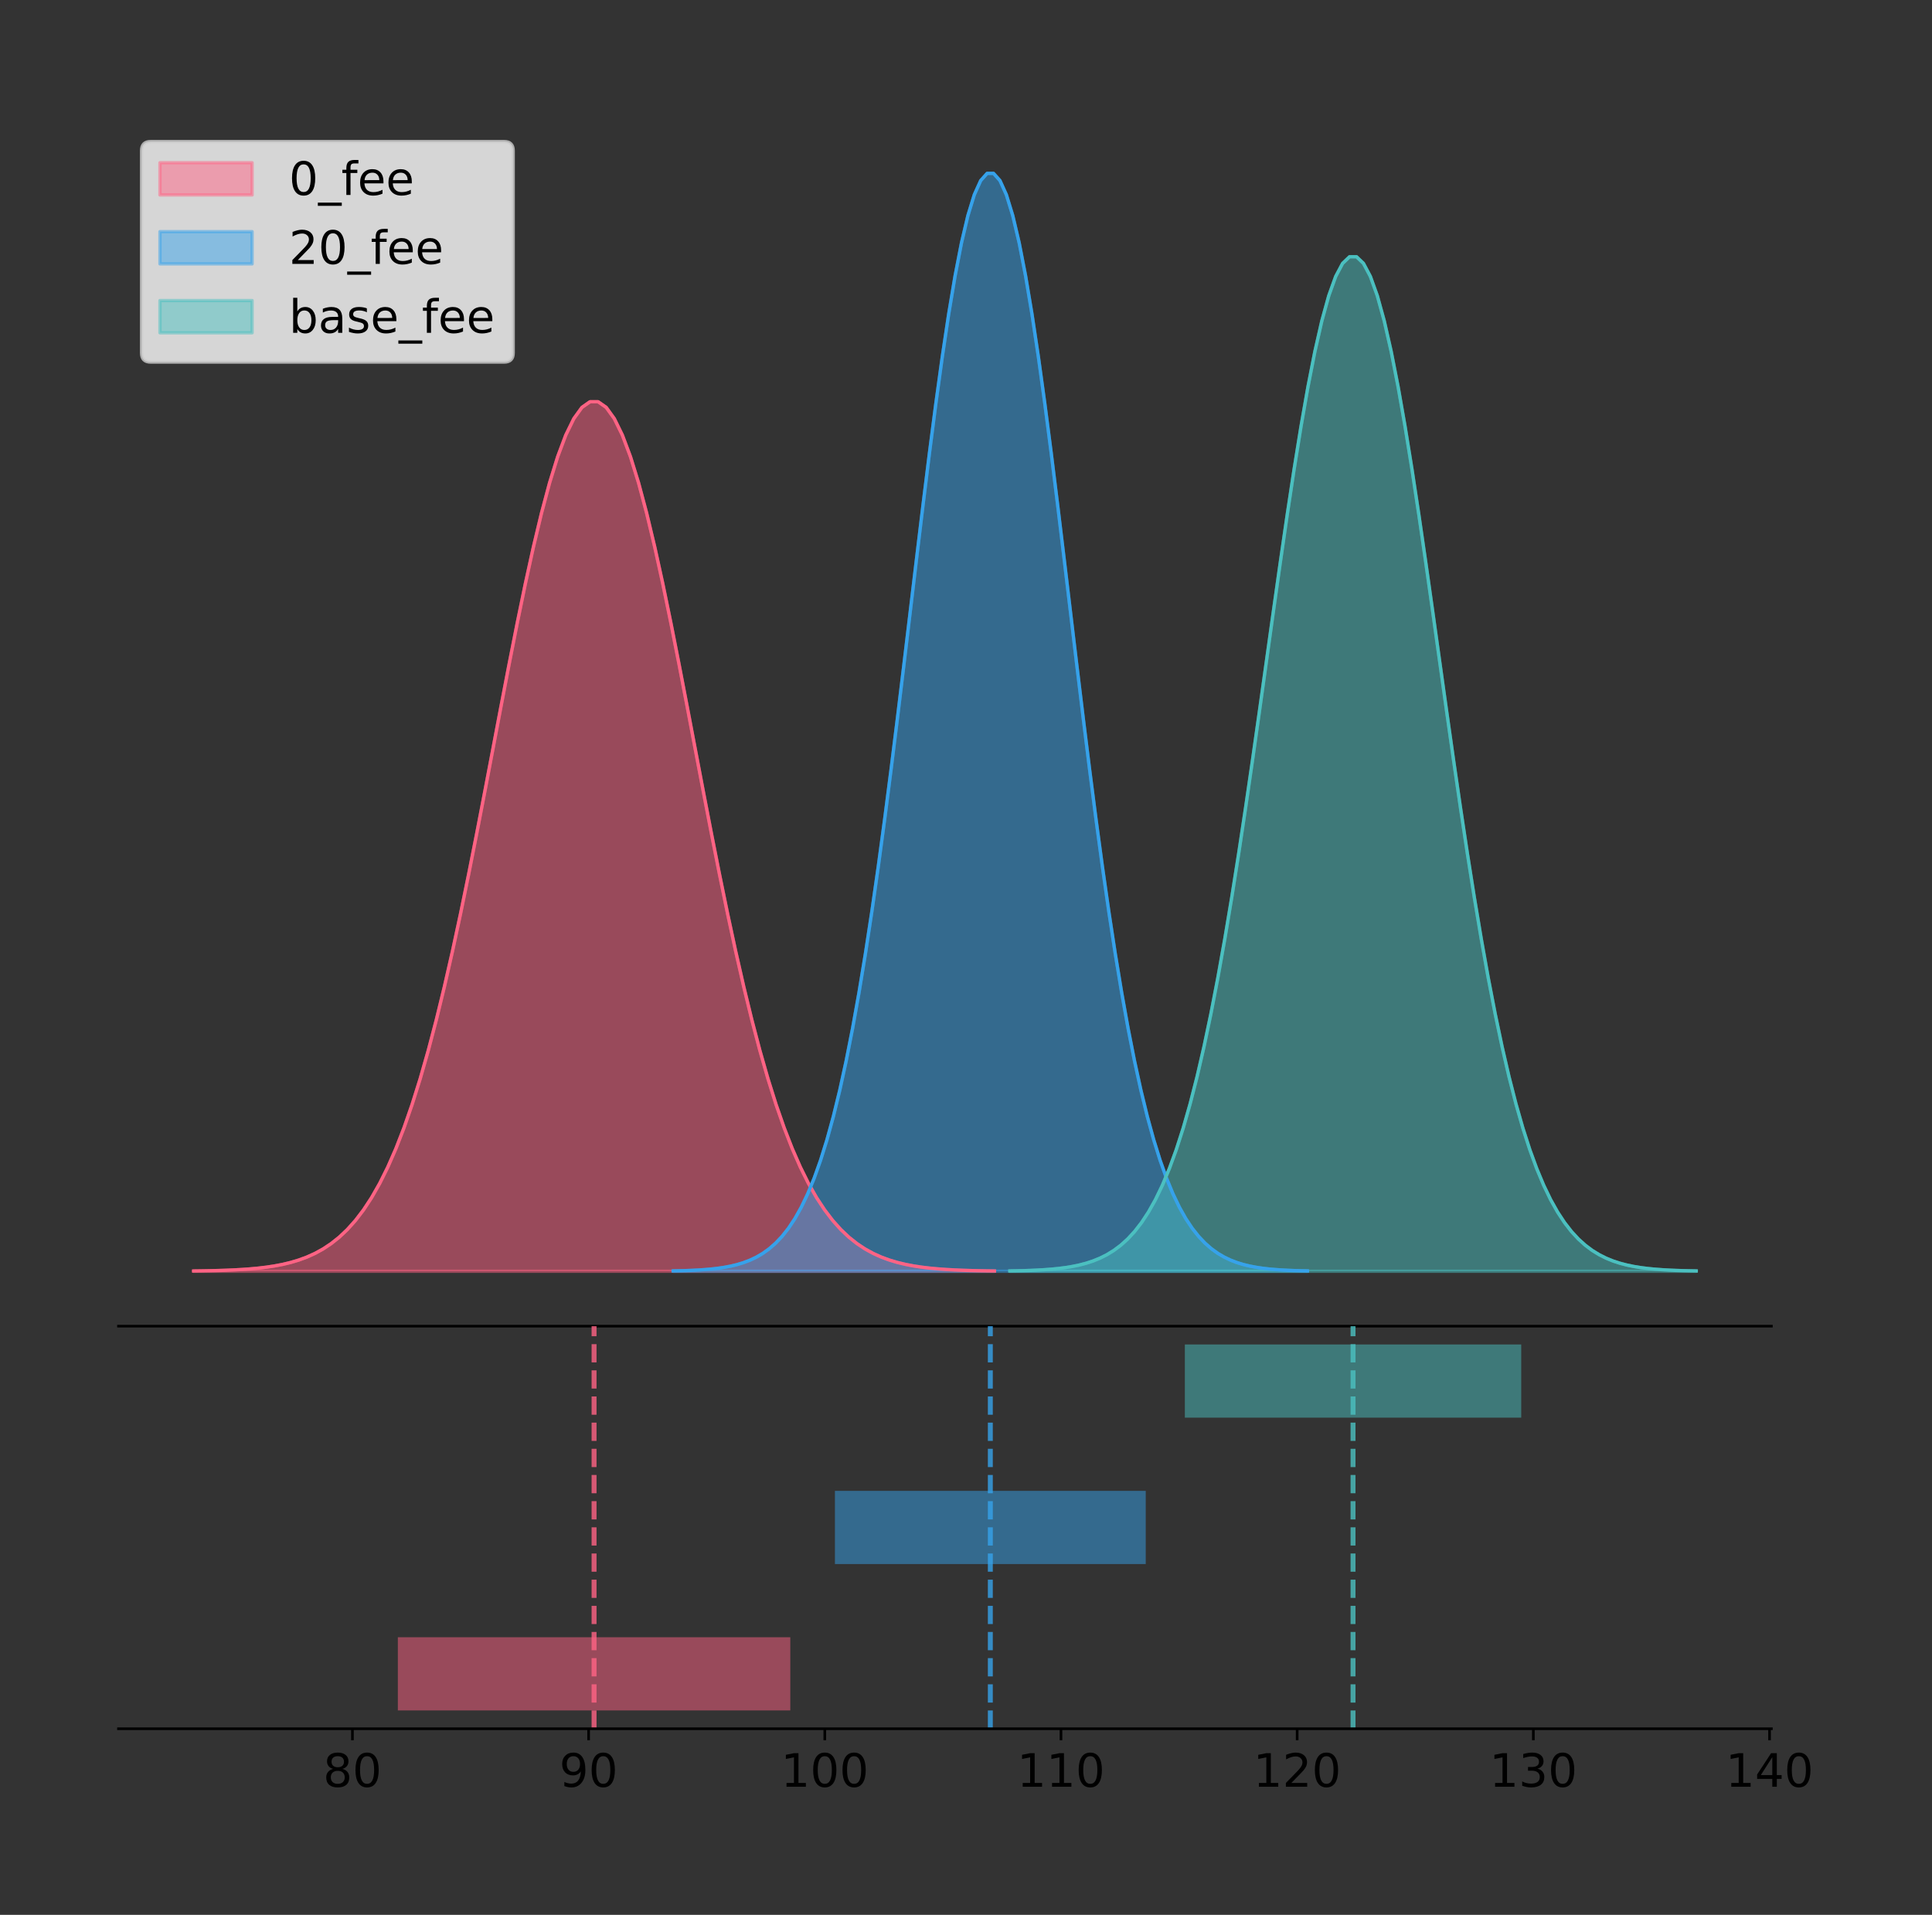 <?xml version="1.0" encoding="utf-8" standalone="no"?>
<!DOCTYPE svg PUBLIC "-//W3C//DTD SVG 1.1//EN"
  "http://www.w3.org/Graphics/SVG/1.1/DTD/svg11.dtd">
<!-- Created with matplotlib (https://matplotlib.org/) -->
<svg height="581.789pt" version="1.1" viewBox="0 0 586.999 581.789" width="586.999pt" xmlns="http://www.w3.org/2000/svg" xmlns:xlink="http://www.w3.org/1999/xlink">
 <rect x="0" y="0" width="586.999" height="581.789" fill="#333333" stroke="none"/>
 <defs>
  <style type="text/css">
*{stroke-linecap:butt;stroke-linejoin:round;}
  </style>
 </defs>
 <g id="figure_1">
  <g id="patch_1">
   <path d="M 0 581.789 
L 586.999 581.789 
L 586.999 0 
L 0 0 
z
" style="fill:none;"/>
  </g>
  <g id="axes_1">
   <g id="patch_2">
    <path d="M 36 402.93 
L 538.2 402.93 
L 538.2 36 
L 36 36 
z
" style="fill:none;"/>
   </g>
   <g id="PolyCollection_1">
    <defs>
     <path d="M 58.827 -195.538 
L 58.827 -195.627 
L 61.285 -195.66 
L 63.743 -195.705 
L 66.201 -195.765 
L 68.659 -195.845 
L 71.117 -195.95 
L 73.575 -196.086 
L 76.033 -196.264 
L 78.491 -196.493 
L 80.949 -196.787 
L 83.407 -197.159 
L 85.865 -197.63 
L 88.323 -198.219 
L 90.78 -198.952 
L 93.238 -199.856 
L 95.696 -200.965 
L 98.154 -202.314 
L 100.612 -203.943 
L 103.07 -205.897 
L 105.528 -208.221 
L 107.986 -210.966 
L 110.444 -214.182 
L 112.902 -217.922 
L 115.36 -222.238 
L 117.818 -227.179 
L 120.276 -232.79 
L 122.734 -239.11 
L 125.192 -246.171 
L 127.65 -253.994 
L 130.108 -262.585 
L 132.565 -271.939 
L 135.023 -282.031 
L 137.481 -292.819 
L 139.939 -304.24 
L 142.397 -316.212 
L 144.855 -328.63 
L 147.313 -341.371 
L 149.771 -354.291 
L 152.229 -367.231 
L 154.687 -380.017 
L 157.145 -392.466 
L 159.603 -404.386 
L 162.061 -415.586 
L 164.519 -425.878 
L 166.977 -435.082 
L 169.435 -443.032 
L 171.893 -449.581 
L 174.35 -454.607 
L 176.808 -458.013 
L 179.266 -459.732 
L 181.724 -459.732 
L 184.182 -458.013 
L 186.64 -454.607 
L 189.098 -449.581 
L 191.556 -443.032 
L 194.014 -435.082 
L 196.472 -425.878 
L 198.93 -415.586 
L 201.388 -404.386 
L 203.846 -392.466 
L 206.304 -380.017 
L 208.762 -367.231 
L 211.22 -354.291 
L 213.677 -341.371 
L 216.135 -328.63 
L 218.593 -316.212 
L 221.051 -304.24 
L 223.509 -292.819 
L 225.967 -282.031 
L 228.425 -271.939 
L 230.883 -262.585 
L 233.341 -253.994 
L 235.799 -246.171 
L 238.257 -239.11 
L 240.715 -232.79 
L 243.173 -227.179 
L 245.631 -222.238 
L 248.089 -217.922 
L 250.547 -214.182 
L 253.005 -210.966 
L 255.462 -208.221 
L 257.92 -205.897 
L 260.378 -203.943 
L 262.836 -202.314 
L 265.294 -200.965 
L 267.752 -199.856 
L 270.21 -198.952 
L 272.668 -198.219 
L 275.126 -197.63 
L 277.584 -197.159 
L 280.042 -196.787 
L 282.5 -196.493 
L 284.958 -196.264 
L 287.416 -196.086 
L 289.874 -195.95 
L 292.332 -195.845 
L 294.789 -195.765 
L 297.247 -195.705 
L 299.705 -195.66 
L 302.163 -195.627 
L 302.163 -195.538 
L 302.163 -195.538 
L 299.705 -195.538 
L 297.247 -195.538 
L 294.789 -195.538 
L 292.332 -195.538 
L 289.874 -195.538 
L 287.416 -195.538 
L 284.958 -195.538 
L 282.5 -195.538 
L 280.042 -195.538 
L 277.584 -195.538 
L 275.126 -195.538 
L 272.668 -195.538 
L 270.21 -195.538 
L 267.752 -195.538 
L 265.294 -195.538 
L 262.836 -195.538 
L 260.378 -195.538 
L 257.92 -195.538 
L 255.462 -195.538 
L 253.005 -195.538 
L 250.547 -195.538 
L 248.089 -195.538 
L 245.631 -195.538 
L 243.173 -195.538 
L 240.715 -195.538 
L 238.257 -195.538 
L 235.799 -195.538 
L 233.341 -195.538 
L 230.883 -195.538 
L 228.425 -195.538 
L 225.967 -195.538 
L 223.509 -195.538 
L 221.051 -195.538 
L 218.593 -195.538 
L 216.135 -195.538 
L 213.677 -195.538 
L 211.22 -195.538 
L 208.762 -195.538 
L 206.304 -195.538 
L 203.846 -195.538 
L 201.388 -195.538 
L 198.93 -195.538 
L 196.472 -195.538 
L 194.014 -195.538 
L 191.556 -195.538 
L 189.098 -195.538 
L 186.64 -195.538 
L 184.182 -195.538 
L 181.724 -195.538 
L 179.266 -195.538 
L 176.808 -195.538 
L 174.35 -195.538 
L 171.893 -195.538 
L 169.435 -195.538 
L 166.977 -195.538 
L 164.519 -195.538 
L 162.061 -195.538 
L 159.603 -195.538 
L 157.145 -195.538 
L 154.687 -195.538 
L 152.229 -195.538 
L 149.771 -195.538 
L 147.313 -195.538 
L 144.855 -195.538 
L 142.397 -195.538 
L 139.939 -195.538 
L 137.481 -195.538 
L 135.023 -195.538 
L 132.565 -195.538 
L 130.108 -195.538 
L 127.65 -195.538 
L 125.192 -195.538 
L 122.734 -195.538 
L 120.276 -195.538 
L 117.818 -195.538 
L 115.36 -195.538 
L 112.902 -195.538 
L 110.444 -195.538 
L 107.986 -195.538 
L 105.528 -195.538 
L 103.07 -195.538 
L 100.612 -195.538 
L 98.154 -195.538 
L 95.696 -195.538 
L 93.238 -195.538 
L 90.78 -195.538 
L 88.323 -195.538 
L 85.865 -195.538 
L 83.407 -195.538 
L 80.949 -195.538 
L 78.491 -195.538 
L 76.033 -195.538 
L 73.575 -195.538 
L 71.117 -195.538 
L 68.659 -195.538 
L 66.201 -195.538 
L 63.743 -195.538 
L 61.285 -195.538 
L 58.827 -195.538 
z
" id="m9031caa613" style="stroke:#ff6384;stroke-opacity:0.5;"/>
    </defs>
    <g clip-path="url(#p74dfdcc083)">
     <use style="fill:#ff6384;fill-opacity:0.5;stroke:#ff6384;stroke-opacity:0.5;" x="0" xlink:href="#m9031caa613" y="581.789"/>
    </g>
   </g>
   <g id="PolyCollection_2">
    <defs>
     <path d="M 204.529 -195.538 
L 204.529 -195.65 
L 206.476 -195.692 
L 208.422 -195.749 
L 210.369 -195.825 
L 212.316 -195.925 
L 214.262 -196.058 
L 216.209 -196.23 
L 218.156 -196.455 
L 220.103 -196.744 
L 222.049 -197.115 
L 223.996 -197.585 
L 225.943 -198.179 
L 227.89 -198.923 
L 229.836 -199.848 
L 231.783 -200.99 
L 233.73 -202.39 
L 235.676 -204.093 
L 237.623 -206.151 
L 239.57 -208.617 
L 241.517 -211.552 
L 243.463 -215.017 
L 245.41 -219.078 
L 247.357 -223.801 
L 249.303 -229.25 
L 251.25 -235.488 
L 253.197 -242.572 
L 255.144 -250.552 
L 257.09 -259.468 
L 259.037 -269.344 
L 260.984 -280.192 
L 262.931 -292.002 
L 264.877 -304.744 
L 266.824 -318.365 
L 268.771 -332.786 
L 270.717 -347.901 
L 272.664 -363.58 
L 274.611 -379.667 
L 276.558 -395.98 
L 278.504 -412.318 
L 280.451 -428.462 
L 282.398 -444.18 
L 284.344 -459.23 
L 286.291 -473.372 
L 288.238 -486.366 
L 290.185 -497.987 
L 292.131 -508.025 
L 294.078 -516.294 
L 296.025 -522.64 
L 297.972 -526.94 
L 299.918 -529.111 
L 301.865 -529.111 
L 303.812 -526.94 
L 305.758 -522.64 
L 307.705 -516.294 
L 309.652 -508.025 
L 311.599 -497.987 
L 313.545 -486.366 
L 315.492 -473.372 
L 317.439 -459.23 
L 319.386 -444.18 
L 321.332 -428.462 
L 323.279 -412.318 
L 325.226 -395.98 
L 327.172 -379.667 
L 329.119 -363.58 
L 331.066 -347.901 
L 333.013 -332.786 
L 334.959 -318.365 
L 336.906 -304.744 
L 338.853 -292.002 
L 340.799 -280.192 
L 342.746 -269.344 
L 344.693 -259.468 
L 346.64 -250.552 
L 348.586 -242.572 
L 350.533 -235.488 
L 352.48 -229.25 
L 354.427 -223.801 
L 356.373 -219.078 
L 358.32 -215.017 
L 360.267 -211.552 
L 362.213 -208.617 
L 364.16 -206.151 
L 366.107 -204.093 
L 368.054 -202.39 
L 370 -200.99 
L 371.947 -199.848 
L 373.894 -198.923 
L 375.84 -198.179 
L 377.787 -197.585 
L 379.734 -197.115 
L 381.681 -196.744 
L 383.627 -196.455 
L 385.574 -196.23 
L 387.521 -196.058 
L 389.468 -195.925 
L 391.414 -195.825 
L 393.361 -195.749 
L 395.308 -195.692 
L 397.254 -195.65 
L 397.254 -195.538 
L 397.254 -195.538 
L 395.308 -195.538 
L 393.361 -195.538 
L 391.414 -195.538 
L 389.468 -195.538 
L 387.521 -195.538 
L 385.574 -195.538 
L 383.627 -195.538 
L 381.681 -195.538 
L 379.734 -195.538 
L 377.787 -195.538 
L 375.84 -195.538 
L 373.894 -195.538 
L 371.947 -195.538 
L 370 -195.538 
L 368.054 -195.538 
L 366.107 -195.538 
L 364.16 -195.538 
L 362.213 -195.538 
L 360.267 -195.538 
L 358.32 -195.538 
L 356.373 -195.538 
L 354.427 -195.538 
L 352.48 -195.538 
L 350.533 -195.538 
L 348.586 -195.538 
L 346.64 -195.538 
L 344.693 -195.538 
L 342.746 -195.538 
L 340.799 -195.538 
L 338.853 -195.538 
L 336.906 -195.538 
L 334.959 -195.538 
L 333.013 -195.538 
L 331.066 -195.538 
L 329.119 -195.538 
L 327.172 -195.538 
L 325.226 -195.538 
L 323.279 -195.538 
L 321.332 -195.538 
L 319.386 -195.538 
L 317.439 -195.538 
L 315.492 -195.538 
L 313.545 -195.538 
L 311.599 -195.538 
L 309.652 -195.538 
L 307.705 -195.538 
L 305.758 -195.538 
L 303.812 -195.538 
L 301.865 -195.538 
L 299.918 -195.538 
L 297.972 -195.538 
L 296.025 -195.538 
L 294.078 -195.538 
L 292.131 -195.538 
L 290.185 -195.538 
L 288.238 -195.538 
L 286.291 -195.538 
L 284.344 -195.538 
L 282.398 -195.538 
L 280.451 -195.538 
L 278.504 -195.538 
L 276.558 -195.538 
L 274.611 -195.538 
L 272.664 -195.538 
L 270.717 -195.538 
L 268.771 -195.538 
L 266.824 -195.538 
L 264.877 -195.538 
L 262.931 -195.538 
L 260.984 -195.538 
L 259.037 -195.538 
L 257.09 -195.538 
L 255.144 -195.538 
L 253.197 -195.538 
L 251.25 -195.538 
L 249.303 -195.538 
L 247.357 -195.538 
L 245.41 -195.538 
L 243.463 -195.538 
L 241.517 -195.538 
L 239.57 -195.538 
L 237.623 -195.538 
L 235.676 -195.538 
L 233.73 -195.538 
L 231.783 -195.538 
L 229.836 -195.538 
L 227.89 -195.538 
L 225.943 -195.538 
L 223.996 -195.538 
L 222.049 -195.538 
L 220.103 -195.538 
L 218.156 -195.538 
L 216.209 -195.538 
L 214.262 -195.538 
L 212.316 -195.538 
L 210.369 -195.538 
L 208.422 -195.538 
L 206.476 -195.538 
L 204.529 -195.538 
z
" id="md12210e4aa" style="stroke:#36a2eb;stroke-opacity:0.5;"/>
    </defs>
    <g clip-path="url(#p74dfdcc083)">
     <use style="fill:#36a2eb;fill-opacity:0.5;stroke:#36a2eb;stroke-opacity:0.5;" x="0" xlink:href="#md12210e4aa" y="581.789"/>
    </g>
   </g>
   <g id="PolyCollection_3">
    <defs>
     <path d="M 306.81 -195.538 
L 306.81 -195.642 
L 308.917 -195.681 
L 311.024 -195.733 
L 313.131 -195.803 
L 315.237 -195.896 
L 317.344 -196.018 
L 319.451 -196.178 
L 321.557 -196.385 
L 323.664 -196.653 
L 325.771 -196.995 
L 327.877 -197.43 
L 329.984 -197.979 
L 332.091 -198.666 
L 334.197 -199.521 
L 336.304 -200.576 
L 338.411 -201.87 
L 340.517 -203.444 
L 342.624 -205.345 
L 344.731 -207.624 
L 346.838 -210.336 
L 348.944 -213.538 
L 351.051 -217.291 
L 353.158 -221.655 
L 355.264 -226.69 
L 357.371 -232.454 
L 359.478 -239.001 
L 361.584 -246.375 
L 363.691 -254.613 
L 365.798 -263.74 
L 367.904 -273.764 
L 370.011 -284.677 
L 372.118 -296.452 
L 374.225 -309.039 
L 376.331 -322.364 
L 378.438 -336.332 
L 380.545 -350.821 
L 382.651 -365.685 
L 384.758 -380.76 
L 386.865 -395.858 
L 388.971 -410.776 
L 391.078 -425.3 
L 393.185 -439.207 
L 395.291 -452.275 
L 397.398 -464.283 
L 399.505 -475.021 
L 401.611 -484.297 
L 403.718 -491.938 
L 405.825 -497.802 
L 407.932 -501.775 
L 410.038 -503.782 
L 412.145 -503.782 
L 414.252 -501.775 
L 416.358 -497.802 
L 418.465 -491.938 
L 420.572 -484.297 
L 422.678 -475.021 
L 424.785 -464.283 
L 426.892 -452.275 
L 428.998 -439.207 
L 431.105 -425.3 
L 433.212 -410.776 
L 435.319 -395.858 
L 437.425 -380.76 
L 439.532 -365.685 
L 441.639 -350.821 
L 443.745 -336.332 
L 445.852 -322.364 
L 447.959 -309.039 
L 450.065 -296.452 
L 452.172 -284.677 
L 454.279 -273.764 
L 456.385 -263.74 
L 458.492 -254.613 
L 460.599 -246.375 
L 462.705 -239.001 
L 464.812 -232.454 
L 466.919 -226.69 
L 469.026 -221.655 
L 471.132 -217.291 
L 473.239 -213.538 
L 475.346 -210.336 
L 477.452 -207.624 
L 479.559 -205.345 
L 481.666 -203.444 
L 483.772 -201.87 
L 485.879 -200.576 
L 487.986 -199.521 
L 490.092 -198.666 
L 492.199 -197.979 
L 494.306 -197.43 
L 496.413 -196.995 
L 498.519 -196.653 
L 500.626 -196.385 
L 502.733 -196.178 
L 504.839 -196.018 
L 506.946 -195.896 
L 509.053 -195.803 
L 511.159 -195.733 
L 513.266 -195.681 
L 515.373 -195.642 
L 515.373 -195.538 
L 515.373 -195.538 
L 513.266 -195.538 
L 511.159 -195.538 
L 509.053 -195.538 
L 506.946 -195.538 
L 504.839 -195.538 
L 502.733 -195.538 
L 500.626 -195.538 
L 498.519 -195.538 
L 496.413 -195.538 
L 494.306 -195.538 
L 492.199 -195.538 
L 490.092 -195.538 
L 487.986 -195.538 
L 485.879 -195.538 
L 483.772 -195.538 
L 481.666 -195.538 
L 479.559 -195.538 
L 477.452 -195.538 
L 475.346 -195.538 
L 473.239 -195.538 
L 471.132 -195.538 
L 469.026 -195.538 
L 466.919 -195.538 
L 464.812 -195.538 
L 462.705 -195.538 
L 460.599 -195.538 
L 458.492 -195.538 
L 456.385 -195.538 
L 454.279 -195.538 
L 452.172 -195.538 
L 450.065 -195.538 
L 447.959 -195.538 
L 445.852 -195.538 
L 443.745 -195.538 
L 441.639 -195.538 
L 439.532 -195.538 
L 437.425 -195.538 
L 435.319 -195.538 
L 433.212 -195.538 
L 431.105 -195.538 
L 428.998 -195.538 
L 426.892 -195.538 
L 424.785 -195.538 
L 422.678 -195.538 
L 420.572 -195.538 
L 418.465 -195.538 
L 416.358 -195.538 
L 414.252 -195.538 
L 412.145 -195.538 
L 410.038 -195.538 
L 407.932 -195.538 
L 405.825 -195.538 
L 403.718 -195.538 
L 401.611 -195.538 
L 399.505 -195.538 
L 397.398 -195.538 
L 395.291 -195.538 
L 393.185 -195.538 
L 391.078 -195.538 
L 388.971 -195.538 
L 386.865 -195.538 
L 384.758 -195.538 
L 382.651 -195.538 
L 380.545 -195.538 
L 378.438 -195.538 
L 376.331 -195.538 
L 374.225 -195.538 
L 372.118 -195.538 
L 370.011 -195.538 
L 367.904 -195.538 
L 365.798 -195.538 
L 363.691 -195.538 
L 361.584 -195.538 
L 359.478 -195.538 
L 357.371 -195.538 
L 355.264 -195.538 
L 353.158 -195.538 
L 351.051 -195.538 
L 348.944 -195.538 
L 346.838 -195.538 
L 344.731 -195.538 
L 342.624 -195.538 
L 340.517 -195.538 
L 338.411 -195.538 
L 336.304 -195.538 
L 334.197 -195.538 
L 332.091 -195.538 
L 329.984 -195.538 
L 327.877 -195.538 
L 325.771 -195.538 
L 323.664 -195.538 
L 321.557 -195.538 
L 319.451 -195.538 
L 317.344 -195.538 
L 315.237 -195.538 
L 313.131 -195.538 
L 311.024 -195.538 
L 308.917 -195.538 
L 306.81 -195.538 
z
" id="m5b094c501f" style="stroke:#4bc0c0;stroke-opacity:0.5;"/>
    </defs>
    <g clip-path="url(#p74dfdcc083)">
     <use style="fill:#4bc0c0;fill-opacity:0.5;stroke:#4bc0c0;stroke-opacity:0.5;" x="0" xlink:href="#m5b094c501f" y="581.789"/>
    </g>
   </g>
   <g id="line2d_1">
    <path clip-path="url(#p74dfdcc083)" d="M 58.827 386.163 
L 61.285 386.129 
L 63.743 386.084 
L 66.201 386.024 
L 68.659 385.945 
L 71.117 385.84 
L 73.575 385.703 
L 76.033 385.525 
L 78.491 385.296 
L 80.949 385.003 
L 83.407 384.63 
L 85.865 384.16 
L 88.323 383.571 
L 90.78 382.838 
L 93.238 381.933 
L 95.696 380.824 
L 98.154 379.475 
L 100.612 377.846 
L 103.07 375.893 
L 105.528 373.568 
L 107.986 370.824 
L 110.444 367.607 
L 112.902 363.867 
L 115.36 359.551 
L 117.818 354.61 
L 120.276 349 
L 122.734 342.679 
L 125.192 335.618 
L 127.65 327.796 
L 130.108 319.204 
L 132.565 309.85 
L 135.023 299.758 
L 137.481 288.97 
L 139.939 277.549 
L 142.397 265.578 
L 144.855 253.159 
L 147.313 240.419 
L 149.771 227.498 
L 152.229 214.558 
L 154.687 201.772 
L 157.145 189.324 
L 159.603 177.403 
L 162.061 166.203 
L 164.519 155.912 
L 166.977 146.708 
L 169.435 138.758 
L 171.893 132.208 
L 174.35 127.182 
L 176.808 123.777 
L 179.266 122.057 
L 181.724 122.057 
L 184.182 123.777 
L 186.64 127.182 
L 189.098 132.208 
L 191.556 138.758 
L 194.014 146.708 
L 196.472 155.912 
L 198.93 166.203 
L 201.388 177.403 
L 203.846 189.324 
L 206.304 201.772 
L 208.762 214.558 
L 211.22 227.498 
L 213.677 240.419 
L 216.135 253.159 
L 218.593 265.578 
L 221.051 277.549 
L 223.509 288.97 
L 225.967 299.758 
L 228.425 309.85 
L 230.883 319.204 
L 233.341 327.796 
L 235.799 335.618 
L 238.257 342.679 
L 240.715 349 
L 243.173 354.61 
L 245.631 359.551 
L 248.089 363.867 
L 250.547 367.607 
L 253.005 370.824 
L 255.462 373.568 
L 257.92 375.893 
L 260.378 377.846 
L 262.836 379.475 
L 265.294 380.824 
L 267.752 381.933 
L 270.21 382.838 
L 272.668 383.571 
L 275.126 384.16 
L 277.584 384.63 
L 280.042 385.003 
L 282.5 385.296 
L 284.958 385.525 
L 287.416 385.703 
L 289.874 385.84 
L 292.332 385.945 
L 294.789 386.024 
L 297.247 386.084 
L 299.705 386.129 
L 302.163 386.163 
" style="fill:none;stroke:#ff6384;stroke-linecap:square;"/>
   </g>
   <g id="line2d_2">
    <path clip-path="url(#p74dfdcc083)" d="M 204.529 386.139 
L 206.476 386.097 
L 208.422 386.04 
L 210.369 385.965 
L 212.316 385.864 
L 214.262 385.732 
L 216.209 385.559 
L 218.156 385.334 
L 220.103 385.045 
L 222.049 384.675 
L 223.996 384.204 
L 225.943 383.61 
L 227.89 382.867 
L 229.836 381.941 
L 231.783 380.799 
L 233.73 379.399 
L 235.676 377.696 
L 237.623 375.639 
L 239.57 373.172 
L 241.517 370.238 
L 243.463 366.772 
L 245.41 362.711 
L 247.357 357.989 
L 249.303 352.539 
L 251.25 346.301 
L 253.197 339.217 
L 255.144 331.237 
L 257.09 322.322 
L 259.037 312.445 
L 260.984 301.597 
L 262.931 289.787 
L 264.877 277.045 
L 266.824 263.424 
L 268.771 249.004 
L 270.717 233.888 
L 272.664 218.209 
L 274.611 202.123 
L 276.558 185.809 
L 278.504 169.471 
L 280.451 153.327 
L 282.398 137.61 
L 284.344 122.559 
L 286.291 108.418 
L 288.238 95.423 
L 290.185 83.803 
L 292.131 73.765 
L 294.078 65.495 
L 296.025 59.15 
L 297.972 54.85 
L 299.918 52.679 
L 301.865 52.679 
L 303.812 54.85 
L 305.758 59.15 
L 307.705 65.495 
L 309.652 73.765 
L 311.599 83.803 
L 313.545 95.423 
L 315.492 108.418 
L 317.439 122.559 
L 319.386 137.61 
L 321.332 153.327 
L 323.279 169.471 
L 325.226 185.809 
L 327.172 202.123 
L 329.119 218.209 
L 331.066 233.888 
L 333.013 249.004 
L 334.959 263.424 
L 336.906 277.045 
L 338.853 289.787 
L 340.799 301.597 
L 342.746 312.445 
L 344.693 322.322 
L 346.64 331.237 
L 348.586 339.217 
L 350.533 346.301 
L 352.48 352.539 
L 354.427 357.989 
L 356.373 362.711 
L 358.32 366.772 
L 360.267 370.238 
L 362.213 373.172 
L 364.16 375.639 
L 366.107 377.696 
L 368.054 379.399 
L 370 380.799 
L 371.947 381.941 
L 373.894 382.867 
L 375.84 383.61 
L 377.787 384.204 
L 379.734 384.675 
L 381.681 385.045 
L 383.627 385.334 
L 385.574 385.559 
L 387.521 385.732 
L 389.468 385.864 
L 391.414 385.965 
L 393.361 386.04 
L 395.308 386.097 
L 397.254 386.139 
" style="fill:none;stroke:#36a2eb;stroke-linecap:square;"/>
   </g>
   <g id="line2d_3">
    <path clip-path="url(#p74dfdcc083)" d="M 306.81 386.148 
L 308.917 386.109 
L 311.024 386.056 
L 313.131 385.986 
L 315.237 385.894 
L 317.344 385.771 
L 319.451 385.611 
L 321.557 385.404 
L 323.664 385.137 
L 325.771 384.794 
L 327.877 384.36 
L 329.984 383.811 
L 332.091 383.124 
L 334.197 382.269 
L 336.304 381.213 
L 338.411 379.92 
L 340.517 378.346 
L 342.624 376.445 
L 344.731 374.165 
L 346.838 371.454 
L 348.944 368.252 
L 351.051 364.499 
L 353.158 360.135 
L 355.264 355.099 
L 357.371 349.335 
L 359.478 342.789 
L 361.584 335.414 
L 363.691 327.176 
L 365.798 318.049 
L 367.904 308.025 
L 370.011 297.112 
L 372.118 285.337 
L 374.225 272.751 
L 376.331 259.425 
L 378.438 245.458 
L 380.545 230.969 
L 382.651 216.104 
L 384.758 201.029 
L 386.865 185.932 
L 388.971 171.014 
L 391.078 156.49 
L 393.185 142.582 
L 395.291 129.514 
L 397.398 117.507 
L 399.505 106.768 
L 401.611 97.493 
L 403.718 89.851 
L 405.825 83.987 
L 407.932 80.014 
L 410.038 78.008 
L 412.145 78.008 
L 414.252 80.014 
L 416.358 83.987 
L 418.465 89.851 
L 420.572 97.493 
L 422.678 106.768 
L 424.785 117.507 
L 426.892 129.514 
L 428.998 142.582 
L 431.105 156.49 
L 433.212 171.014 
L 435.319 185.932 
L 437.425 201.029 
L 439.532 216.104 
L 441.639 230.969 
L 443.745 245.458 
L 445.852 259.425 
L 447.959 272.751 
L 450.065 285.337 
L 452.172 297.112 
L 454.279 308.025 
L 456.385 318.049 
L 458.492 327.176 
L 460.599 335.414 
L 462.705 342.789 
L 464.812 349.335 
L 466.919 355.099 
L 469.026 360.135 
L 471.132 364.499 
L 473.239 368.252 
L 475.346 371.454 
L 477.452 374.165 
L 479.559 376.445 
L 481.666 378.346 
L 483.772 379.92 
L 485.879 381.213 
L 487.986 382.269 
L 490.092 383.124 
L 492.199 383.811 
L 494.306 384.36 
L 496.413 384.794 
L 498.519 385.137 
L 500.626 385.404 
L 502.733 385.611 
L 504.839 385.771 
L 506.946 385.894 
L 509.053 385.986 
L 511.159 386.056 
L 513.266 386.109 
L 515.373 386.148 
" style="fill:none;stroke:#4bc0c0;stroke-linecap:square;"/>
   </g>
   <g id="patch_3">
    <path d="M 36 402.93 
L 538.2 402.93 
" style="fill:none;stroke:#000000;stroke-linecap:square;stroke-linejoin:miter;stroke-width:0.8;"/>
   </g>
   <g id="legend_1">
    <g id="patch_4">
     <path d="M 45.8 110.016 
L 153.132 110.016 
Q 155.932 110.016 155.932 107.216 
L 155.932 45.8 
Q 155.932 43 153.132 43 
L 45.8 43 
Q 43 43 43 45.8 
L 43 107.216 
Q 43 110.016 45.8 110.016 
z
" style="fill:#ffffff;opacity:0.8;stroke:#cccccc;stroke-linejoin:miter;"/>
    </g>
    <g id="patch_5">
     <path d="M 48.6 59.238 
L 76.6 59.238 
L 76.6 49.438 
L 48.6 49.438 
z
" style="fill:#ff6384;opacity:0.5;stroke:#ff6384;stroke-linejoin:miter;"/>
    </g>
    <g id="text_1">
     <!-- 0_fee -->
     <defs>
      <path d="M 31.781 66.406 
Q 24.172 66.406 20.328 58.906 
Q 16.5 51.422 16.5 36.375 
Q 16.5 21.391 20.328 13.891 
Q 24.172 6.391 31.781 6.391 
Q 39.453 6.391 43.281 13.891 
Q 47.125 21.391 47.125 36.375 
Q 47.125 51.422 43.281 58.906 
Q 39.453 66.406 31.781 66.406 
z
M 31.781 74.219 
Q 44.047 74.219 50.516 64.516 
Q 56.984 54.828 56.984 36.375 
Q 56.984 17.969 50.516 8.266 
Q 44.047 -1.422 31.781 -1.422 
Q 19.531 -1.422 13.062 8.266 
Q 6.594 17.969 6.594 36.375 
Q 6.594 54.828 13.062 64.516 
Q 19.531 74.219 31.781 74.219 
z
" id="DejaVuSans-48"/>
      <path d="M 50.984 -16.609 
L 50.984 -23.578 
L -0.984 -23.578 
L -0.984 -16.609 
z
" id="DejaVuSans-95"/>
      <path d="M 37.109 75.984 
L 37.109 68.5 
L 28.516 68.5 
Q 23.688 68.5 21.797 66.547 
Q 19.922 64.594 19.922 59.516 
L 19.922 54.688 
L 34.719 54.688 
L 34.719 47.703 
L 19.922 47.703 
L 19.922 0 
L 10.891 0 
L 10.891 47.703 
L 2.297 47.703 
L 2.297 54.688 
L 10.891 54.688 
L 10.891 58.5 
Q 10.891 67.625 15.141 71.797 
Q 19.391 75.984 28.609 75.984 
z
" id="DejaVuSans-102"/>
      <path d="M 56.203 29.594 
L 56.203 25.203 
L 14.891 25.203 
Q 15.484 15.922 20.484 11.062 
Q 25.484 6.203 34.422 6.203 
Q 39.594 6.203 44.453 7.469 
Q 49.312 8.734 54.109 11.281 
L 54.109 2.781 
Q 49.266 0.734 44.188 -0.344 
Q 39.109 -1.422 33.891 -1.422 
Q 20.797 -1.422 13.156 6.188 
Q 5.516 13.812 5.516 26.812 
Q 5.516 40.234 12.766 48.109 
Q 20.016 56 32.328 56 
Q 43.359 56 49.781 48.891 
Q 56.203 41.797 56.203 29.594 
z
M 47.219 32.234 
Q 47.125 39.594 43.094 43.984 
Q 39.062 48.391 32.422 48.391 
Q 24.906 48.391 20.391 44.141 
Q 15.875 39.891 15.188 32.172 
z
" id="DejaVuSans-101"/>
     </defs>
     <g transform="translate(87.8 59.238)scale(0.14 -0.14)">
      <use xlink:href="#DejaVuSans-48"/>
      <use x="63.623" xlink:href="#DejaVuSans-95"/>
      <use x="113.623" xlink:href="#DejaVuSans-102"/>
      <use x="148.828" xlink:href="#DejaVuSans-101"/>
      <use x="210.352" xlink:href="#DejaVuSans-101"/>
     </g>
    </g>
    <g id="patch_6">
     <path d="M 48.6 80.177 
L 76.6 80.177 
L 76.6 70.377 
L 48.6 70.377 
z
" style="fill:#36a2eb;opacity:0.5;stroke:#36a2eb;stroke-linejoin:miter;"/>
    </g>
    <g id="text_2">
     <!-- 20_fee -->
     <defs>
      <path d="M 19.188 8.297 
L 53.609 8.297 
L 53.609 0 
L 7.328 0 
L 7.328 8.297 
Q 12.938 14.109 22.625 23.891 
Q 32.328 33.688 34.812 36.531 
Q 39.547 41.844 41.422 45.531 
Q 43.312 49.219 43.312 52.781 
Q 43.312 58.594 39.234 62.25 
Q 35.156 65.922 28.609 65.922 
Q 23.969 65.922 18.812 64.312 
Q 13.672 62.703 7.812 59.422 
L 7.812 69.391 
Q 13.766 71.781 18.938 73 
Q 24.125 74.219 28.422 74.219 
Q 39.75 74.219 46.484 68.547 
Q 53.219 62.891 53.219 53.422 
Q 53.219 48.922 51.531 44.891 
Q 49.859 40.875 45.406 35.406 
Q 44.188 33.984 37.641 27.219 
Q 31.109 20.453 19.188 8.297 
z
" id="DejaVuSans-50"/>
     </defs>
     <g transform="translate(87.8 80.177)scale(0.14 -0.14)">
      <use xlink:href="#DejaVuSans-50"/>
      <use x="63.623" xlink:href="#DejaVuSans-48"/>
      <use x="127.246" xlink:href="#DejaVuSans-95"/>
      <use x="177.246" xlink:href="#DejaVuSans-102"/>
      <use x="212.451" xlink:href="#DejaVuSans-101"/>
      <use x="273.975" xlink:href="#DejaVuSans-101"/>
     </g>
    </g>
    <g id="patch_7">
     <path d="M 48.6 101.115 
L 76.6 101.115 
L 76.6 91.315 
L 48.6 91.315 
z
" style="fill:#4bc0c0;opacity:0.5;stroke:#4bc0c0;stroke-linejoin:miter;"/>
    </g>
    <g id="text_3">
     <!-- base_fee -->
     <defs>
      <path d="M 48.688 27.297 
Q 48.688 37.203 44.609 42.844 
Q 40.531 48.484 33.406 48.484 
Q 26.266 48.484 22.188 42.844 
Q 18.109 37.203 18.109 27.297 
Q 18.109 17.391 22.188 11.75 
Q 26.266 6.109 33.406 6.109 
Q 40.531 6.109 44.609 11.75 
Q 48.688 17.391 48.688 27.297 
z
M 18.109 46.391 
Q 20.953 51.266 25.266 53.625 
Q 29.594 56 35.594 56 
Q 45.562 56 51.781 48.094 
Q 58.016 40.188 58.016 27.297 
Q 58.016 14.406 51.781 6.484 
Q 45.562 -1.422 35.594 -1.422 
Q 29.594 -1.422 25.266 0.953 
Q 20.953 3.328 18.109 8.203 
L 18.109 0 
L 9.078 0 
L 9.078 75.984 
L 18.109 75.984 
z
" id="DejaVuSans-98"/>
      <path d="M 34.281 27.484 
Q 23.391 27.484 19.188 25 
Q 14.984 22.516 14.984 16.5 
Q 14.984 11.719 18.141 8.906 
Q 21.297 6.109 26.703 6.109 
Q 34.188 6.109 38.703 11.406 
Q 43.219 16.703 43.219 25.484 
L 43.219 27.484 
z
M 52.203 31.203 
L 52.203 0 
L 43.219 0 
L 43.219 8.297 
Q 40.141 3.328 35.547 0.953 
Q 30.953 -1.422 24.312 -1.422 
Q 15.922 -1.422 10.953 3.297 
Q 6 8.016 6 15.922 
Q 6 25.141 12.172 29.828 
Q 18.359 34.516 30.609 34.516 
L 43.219 34.516 
L 43.219 35.406 
Q 43.219 41.609 39.141 45 
Q 35.062 48.391 27.688 48.391 
Q 23 48.391 18.547 47.266 
Q 14.109 46.141 10.016 43.891 
L 10.016 52.203 
Q 14.938 54.109 19.578 55.047 
Q 24.219 56 28.609 56 
Q 40.484 56 46.344 49.844 
Q 52.203 43.703 52.203 31.203 
z
" id="DejaVuSans-97"/>
      <path d="M 44.281 53.078 
L 44.281 44.578 
Q 40.484 46.531 36.375 47.5 
Q 32.281 48.484 27.875 48.484 
Q 21.188 48.484 17.844 46.438 
Q 14.5 44.391 14.5 40.281 
Q 14.5 37.156 16.891 35.375 
Q 19.281 33.594 26.516 31.984 
L 29.594 31.297 
Q 39.156 29.25 43.188 25.516 
Q 47.219 21.781 47.219 15.094 
Q 47.219 7.469 41.188 3.016 
Q 35.156 -1.422 24.609 -1.422 
Q 20.219 -1.422 15.453 -0.562 
Q 10.688 0.297 5.422 2 
L 5.422 11.281 
Q 10.406 8.688 15.234 7.391 
Q 20.062 6.109 24.812 6.109 
Q 31.156 6.109 34.562 8.281 
Q 37.984 10.453 37.984 14.406 
Q 37.984 18.062 35.516 20.016 
Q 33.062 21.969 24.703 23.781 
L 21.578 24.516 
Q 13.234 26.266 9.516 29.906 
Q 5.812 33.547 5.812 39.891 
Q 5.812 47.609 11.281 51.797 
Q 16.75 56 26.812 56 
Q 31.781 56 36.172 55.266 
Q 40.578 54.547 44.281 53.078 
z
" id="DejaVuSans-115"/>
     </defs>
     <g transform="translate(87.8 101.115)scale(0.14 -0.14)">
      <use xlink:href="#DejaVuSans-98"/>
      <use x="63.477" xlink:href="#DejaVuSans-97"/>
      <use x="124.756" xlink:href="#DejaVuSans-115"/>
      <use x="176.855" xlink:href="#DejaVuSans-101"/>
      <use x="238.379" xlink:href="#DejaVuSans-95"/>
      <use x="288.379" xlink:href="#DejaVuSans-102"/>
      <use x="323.584" xlink:href="#DejaVuSans-101"/>
      <use x="385.107" xlink:href="#DejaVuSans-101"/>
     </g>
    </g>
   </g>
  </g>
  <g id="axes_2">
   <g id="patch_8">
    <path d="M 36 525.24 
L 538.2 525.24 
L 538.2 402.93 
L 36 402.93 
z
" style="fill:none;"/>
   </g>
   <g id="patch_9">
    <path clip-path="url(#pd8526f3524)" d="M 120.878 519.68 
L 240.113 519.68 
L 240.113 497.442 
L 120.878 497.442 
z
" style="fill:#ff6384;opacity:0.5;"/>
   </g>
   <g id="patch_10">
    <path clip-path="url(#pd8526f3524)" d="M 253.674 475.204 
L 348.109 475.204 
L 348.109 452.966 
L 253.674 452.966 
z
" style="fill:#36a2eb;opacity:0.5;"/>
   </g>
   <g id="patch_11">
    <path clip-path="url(#pd8526f3524)" d="M 359.994 430.728 
L 462.189 430.728 
L 462.189 408.49 
L 359.994 408.49 
z
" style="fill:#4bc0c0;opacity:0.5;"/>
   </g>
   <g id="matplotlib.axis_1">
    <g id="xtick_1">
     <g id="line2d_4">
      <defs>
       <path d="M 0 0 
L 0 3.5 
" id="m9409928419" style="stroke:#000000;stroke-width:0.8;"/>
      </defs>
      <g>
       <use style="stroke:#000000;stroke-width:0.8;" x="107.077" xlink:href="#m9409928419" y="525.24"/>
      </g>
     </g>
     <g id="text_4">
      <!-- 80 -->
      <defs>
       <path d="M 31.781 34.625 
Q 24.75 34.625 20.719 30.859 
Q 16.703 27.094 16.703 20.516 
Q 16.703 13.922 20.719 10.156 
Q 24.75 6.391 31.781 6.391 
Q 38.812 6.391 42.859 10.172 
Q 46.922 13.969 46.922 20.516 
Q 46.922 27.094 42.891 30.859 
Q 38.875 34.625 31.781 34.625 
z
M 21.922 38.812 
Q 15.578 40.375 12.031 44.719 
Q 8.5 49.078 8.5 55.328 
Q 8.5 64.062 14.719 69.141 
Q 20.953 74.219 31.781 74.219 
Q 42.672 74.219 48.875 69.141 
Q 55.078 64.062 55.078 55.328 
Q 55.078 49.078 51.531 44.719 
Q 48 40.375 41.703 38.812 
Q 48.828 37.156 52.797 32.312 
Q 56.781 27.484 56.781 20.516 
Q 56.781 9.906 50.312 4.234 
Q 43.844 -1.422 31.781 -1.422 
Q 19.734 -1.422 13.25 4.234 
Q 6.781 9.906 6.781 20.516 
Q 6.781 27.484 10.781 32.312 
Q 14.797 37.156 21.922 38.812 
z
M 18.312 54.391 
Q 18.312 48.734 21.844 45.562 
Q 25.391 42.391 31.781 42.391 
Q 38.141 42.391 41.719 45.562 
Q 45.312 48.734 45.312 54.391 
Q 45.312 60.062 41.719 63.234 
Q 38.141 66.406 31.781 66.406 
Q 25.391 66.406 21.844 63.234 
Q 18.312 60.062 18.312 54.391 
z
" id="DejaVuSans-56"/>
      </defs>
      <g transform="translate(98.169 542.878)scale(0.14 -0.14)">
       <use xlink:href="#DejaVuSans-56"/>
       <use x="63.623" xlink:href="#DejaVuSans-48"/>
      </g>
     </g>
    </g>
    <g id="xtick_2">
     <g id="line2d_5">
      <g>
       <use style="stroke:#000000;stroke-width:0.8;" x="178.837" xlink:href="#m9409928419" y="525.24"/>
      </g>
     </g>
     <g id="text_5">
      <!-- 90 -->
      <defs>
       <path d="M 10.984 1.516 
L 10.984 10.5 
Q 14.703 8.734 18.5 7.812 
Q 22.312 6.891 25.984 6.891 
Q 35.75 6.891 40.891 13.453 
Q 46.047 20.016 46.781 33.406 
Q 43.953 29.203 39.594 26.953 
Q 35.25 24.703 29.984 24.703 
Q 19.047 24.703 12.672 31.312 
Q 6.297 37.938 6.297 49.422 
Q 6.297 60.641 12.938 67.422 
Q 19.578 74.219 30.609 74.219 
Q 43.266 74.219 49.922 64.516 
Q 56.594 54.828 56.594 36.375 
Q 56.594 19.141 48.406 8.859 
Q 40.234 -1.422 26.422 -1.422 
Q 22.703 -1.422 18.891 -0.688 
Q 15.094 0.047 10.984 1.516 
z
M 30.609 32.422 
Q 37.25 32.422 41.125 36.953 
Q 45.016 41.5 45.016 49.422 
Q 45.016 57.281 41.125 61.844 
Q 37.25 66.406 30.609 66.406 
Q 23.969 66.406 20.094 61.844 
Q 16.219 57.281 16.219 49.422 
Q 16.219 41.5 20.094 36.953 
Q 23.969 32.422 30.609 32.422 
z
" id="DejaVuSans-57"/>
      </defs>
      <g transform="translate(169.929 542.878)scale(0.14 -0.14)">
       <use xlink:href="#DejaVuSans-57"/>
       <use x="63.623" xlink:href="#DejaVuSans-48"/>
      </g>
     </g>
    </g>
    <g id="xtick_3">
     <g id="line2d_6">
      <g>
       <use style="stroke:#000000;stroke-width:0.8;" x="250.597" xlink:href="#m9409928419" y="525.24"/>
      </g>
     </g>
     <g id="text_6">
      <!-- 100 -->
      <defs>
       <path d="M 12.406 8.297 
L 28.516 8.297 
L 28.516 63.922 
L 10.984 60.406 
L 10.984 69.391 
L 28.422 72.906 
L 38.281 72.906 
L 38.281 8.297 
L 54.391 8.297 
L 54.391 0 
L 12.406 0 
z
" id="DejaVuSans-49"/>
      </defs>
      <g transform="translate(237.236 542.878)scale(0.14 -0.14)">
       <use xlink:href="#DejaVuSans-49"/>
       <use x="63.623" xlink:href="#DejaVuSans-48"/>
       <use x="127.246" xlink:href="#DejaVuSans-48"/>
      </g>
     </g>
    </g>
    <g id="xtick_4">
     <g id="line2d_7">
      <g>
       <use style="stroke:#000000;stroke-width:0.8;" x="322.357" xlink:href="#m9409928419" y="525.24"/>
      </g>
     </g>
     <g id="text_7">
      <!-- 110 -->
      <g transform="translate(308.996 542.878)scale(0.14 -0.14)">
       <use xlink:href="#DejaVuSans-49"/>
       <use x="63.623" xlink:href="#DejaVuSans-49"/>
       <use x="127.246" xlink:href="#DejaVuSans-48"/>
      </g>
     </g>
    </g>
    <g id="xtick_5">
     <g id="line2d_8">
      <g>
       <use style="stroke:#000000;stroke-width:0.8;" x="394.117" xlink:href="#m9409928419" y="525.24"/>
      </g>
     </g>
     <g id="text_8">
      <!-- 120 -->
      <g transform="translate(380.756 542.878)scale(0.14 -0.14)">
       <use xlink:href="#DejaVuSans-49"/>
       <use x="63.623" xlink:href="#DejaVuSans-50"/>
       <use x="127.246" xlink:href="#DejaVuSans-48"/>
      </g>
     </g>
    </g>
    <g id="xtick_6">
     <g id="line2d_9">
      <g>
       <use style="stroke:#000000;stroke-width:0.8;" x="465.878" xlink:href="#m9409928419" y="525.24"/>
      </g>
     </g>
     <g id="text_9">
      <!-- 130 -->
      <defs>
       <path d="M 40.578 39.312 
Q 47.656 37.797 51.625 33 
Q 55.609 28.219 55.609 21.188 
Q 55.609 10.406 48.188 4.484 
Q 40.766 -1.422 27.094 -1.422 
Q 22.516 -1.422 17.656 -0.516 
Q 12.797 0.391 7.625 2.203 
L 7.625 11.719 
Q 11.719 9.328 16.594 8.109 
Q 21.484 6.891 26.812 6.891 
Q 36.078 6.891 40.938 10.547 
Q 45.797 14.203 45.797 21.188 
Q 45.797 27.641 41.281 31.266 
Q 36.766 34.906 28.719 34.906 
L 20.219 34.906 
L 20.219 43.016 
L 29.109 43.016 
Q 36.375 43.016 40.234 45.922 
Q 44.094 48.828 44.094 54.297 
Q 44.094 59.906 40.109 62.906 
Q 36.141 65.922 28.719 65.922 
Q 24.656 65.922 20.016 65.031 
Q 15.375 64.156 9.812 62.312 
L 9.812 71.094 
Q 15.438 72.656 20.344 73.438 
Q 25.25 74.219 29.594 74.219 
Q 40.828 74.219 47.359 69.109 
Q 53.906 64.016 53.906 55.328 
Q 53.906 49.266 50.438 45.094 
Q 46.969 40.922 40.578 39.312 
z
" id="DejaVuSans-51"/>
      </defs>
      <g transform="translate(452.516 542.878)scale(0.14 -0.14)">
       <use xlink:href="#DejaVuSans-49"/>
       <use x="63.623" xlink:href="#DejaVuSans-51"/>
       <use x="127.246" xlink:href="#DejaVuSans-48"/>
      </g>
     </g>
    </g>
    <g id="xtick_7">
     <g id="line2d_10">
      <g>
       <use style="stroke:#000000;stroke-width:0.8;" x="537.638" xlink:href="#m9409928419" y="525.24"/>
      </g>
     </g>
     <g id="text_10">
      <!-- 140 -->
      <defs>
       <path d="M 37.797 64.312 
L 12.891 25.391 
L 37.797 25.391 
z
M 35.203 72.906 
L 47.609 72.906 
L 47.609 25.391 
L 58.016 25.391 
L 58.016 17.188 
L 47.609 17.188 
L 47.609 0 
L 37.797 0 
L 37.797 17.188 
L 4.891 17.188 
L 4.891 26.703 
z
" id="DejaVuSans-52"/>
      </defs>
      <g transform="translate(524.277 542.878)scale(0.14 -0.14)">
       <use xlink:href="#DejaVuSans-49"/>
       <use x="63.623" xlink:href="#DejaVuSans-52"/>
       <use x="127.246" xlink:href="#DejaVuSans-48"/>
      </g>
     </g>
    </g>
   </g>
   <g id="line2d_11">
    <path clip-path="url(#pd8526f3524)" d="M 180.495 525.24 
L 180.495 402.93 
" style="fill:none;stroke:#ff6384;stroke-dasharray:5.55,2.4;stroke-dashoffset:0;stroke-opacity:0.8;stroke-width:1.5;"/>
   </g>
   <g id="line2d_12">
    <path clip-path="url(#pd8526f3524)" d="M 300.892 525.24 
L 300.892 402.93 
" style="fill:none;stroke:#36a2eb;stroke-dasharray:5.55,2.4;stroke-dashoffset:0;stroke-opacity:0.8;stroke-width:1.5;"/>
   </g>
   <g id="line2d_13">
    <path clip-path="url(#pd8526f3524)" d="M 411.092 525.24 
L 411.092 402.93 
" style="fill:none;stroke:#4bc0c0;stroke-dasharray:5.55,2.4;stroke-dashoffset:0;stroke-opacity:0.8;stroke-width:1.5;"/>
   </g>
   <g id="patch_12">
    <path d="M 36 525.24 
L 538.2 525.24 
" style="fill:none;stroke:#000000;stroke-linecap:square;stroke-linejoin:miter;stroke-width:0.8;"/>
   </g>
  </g>
 </g>
 <defs>
  <clipPath id="p74dfdcc083">
   <rect height="366.93" width="502.2" x="36" y="36"/>
  </clipPath>
  <clipPath id="pd8526f3524">
   <rect height="122.31" width="502.2" x="36" y="402.93"/>
  </clipPath>
 </defs>
</svg>
